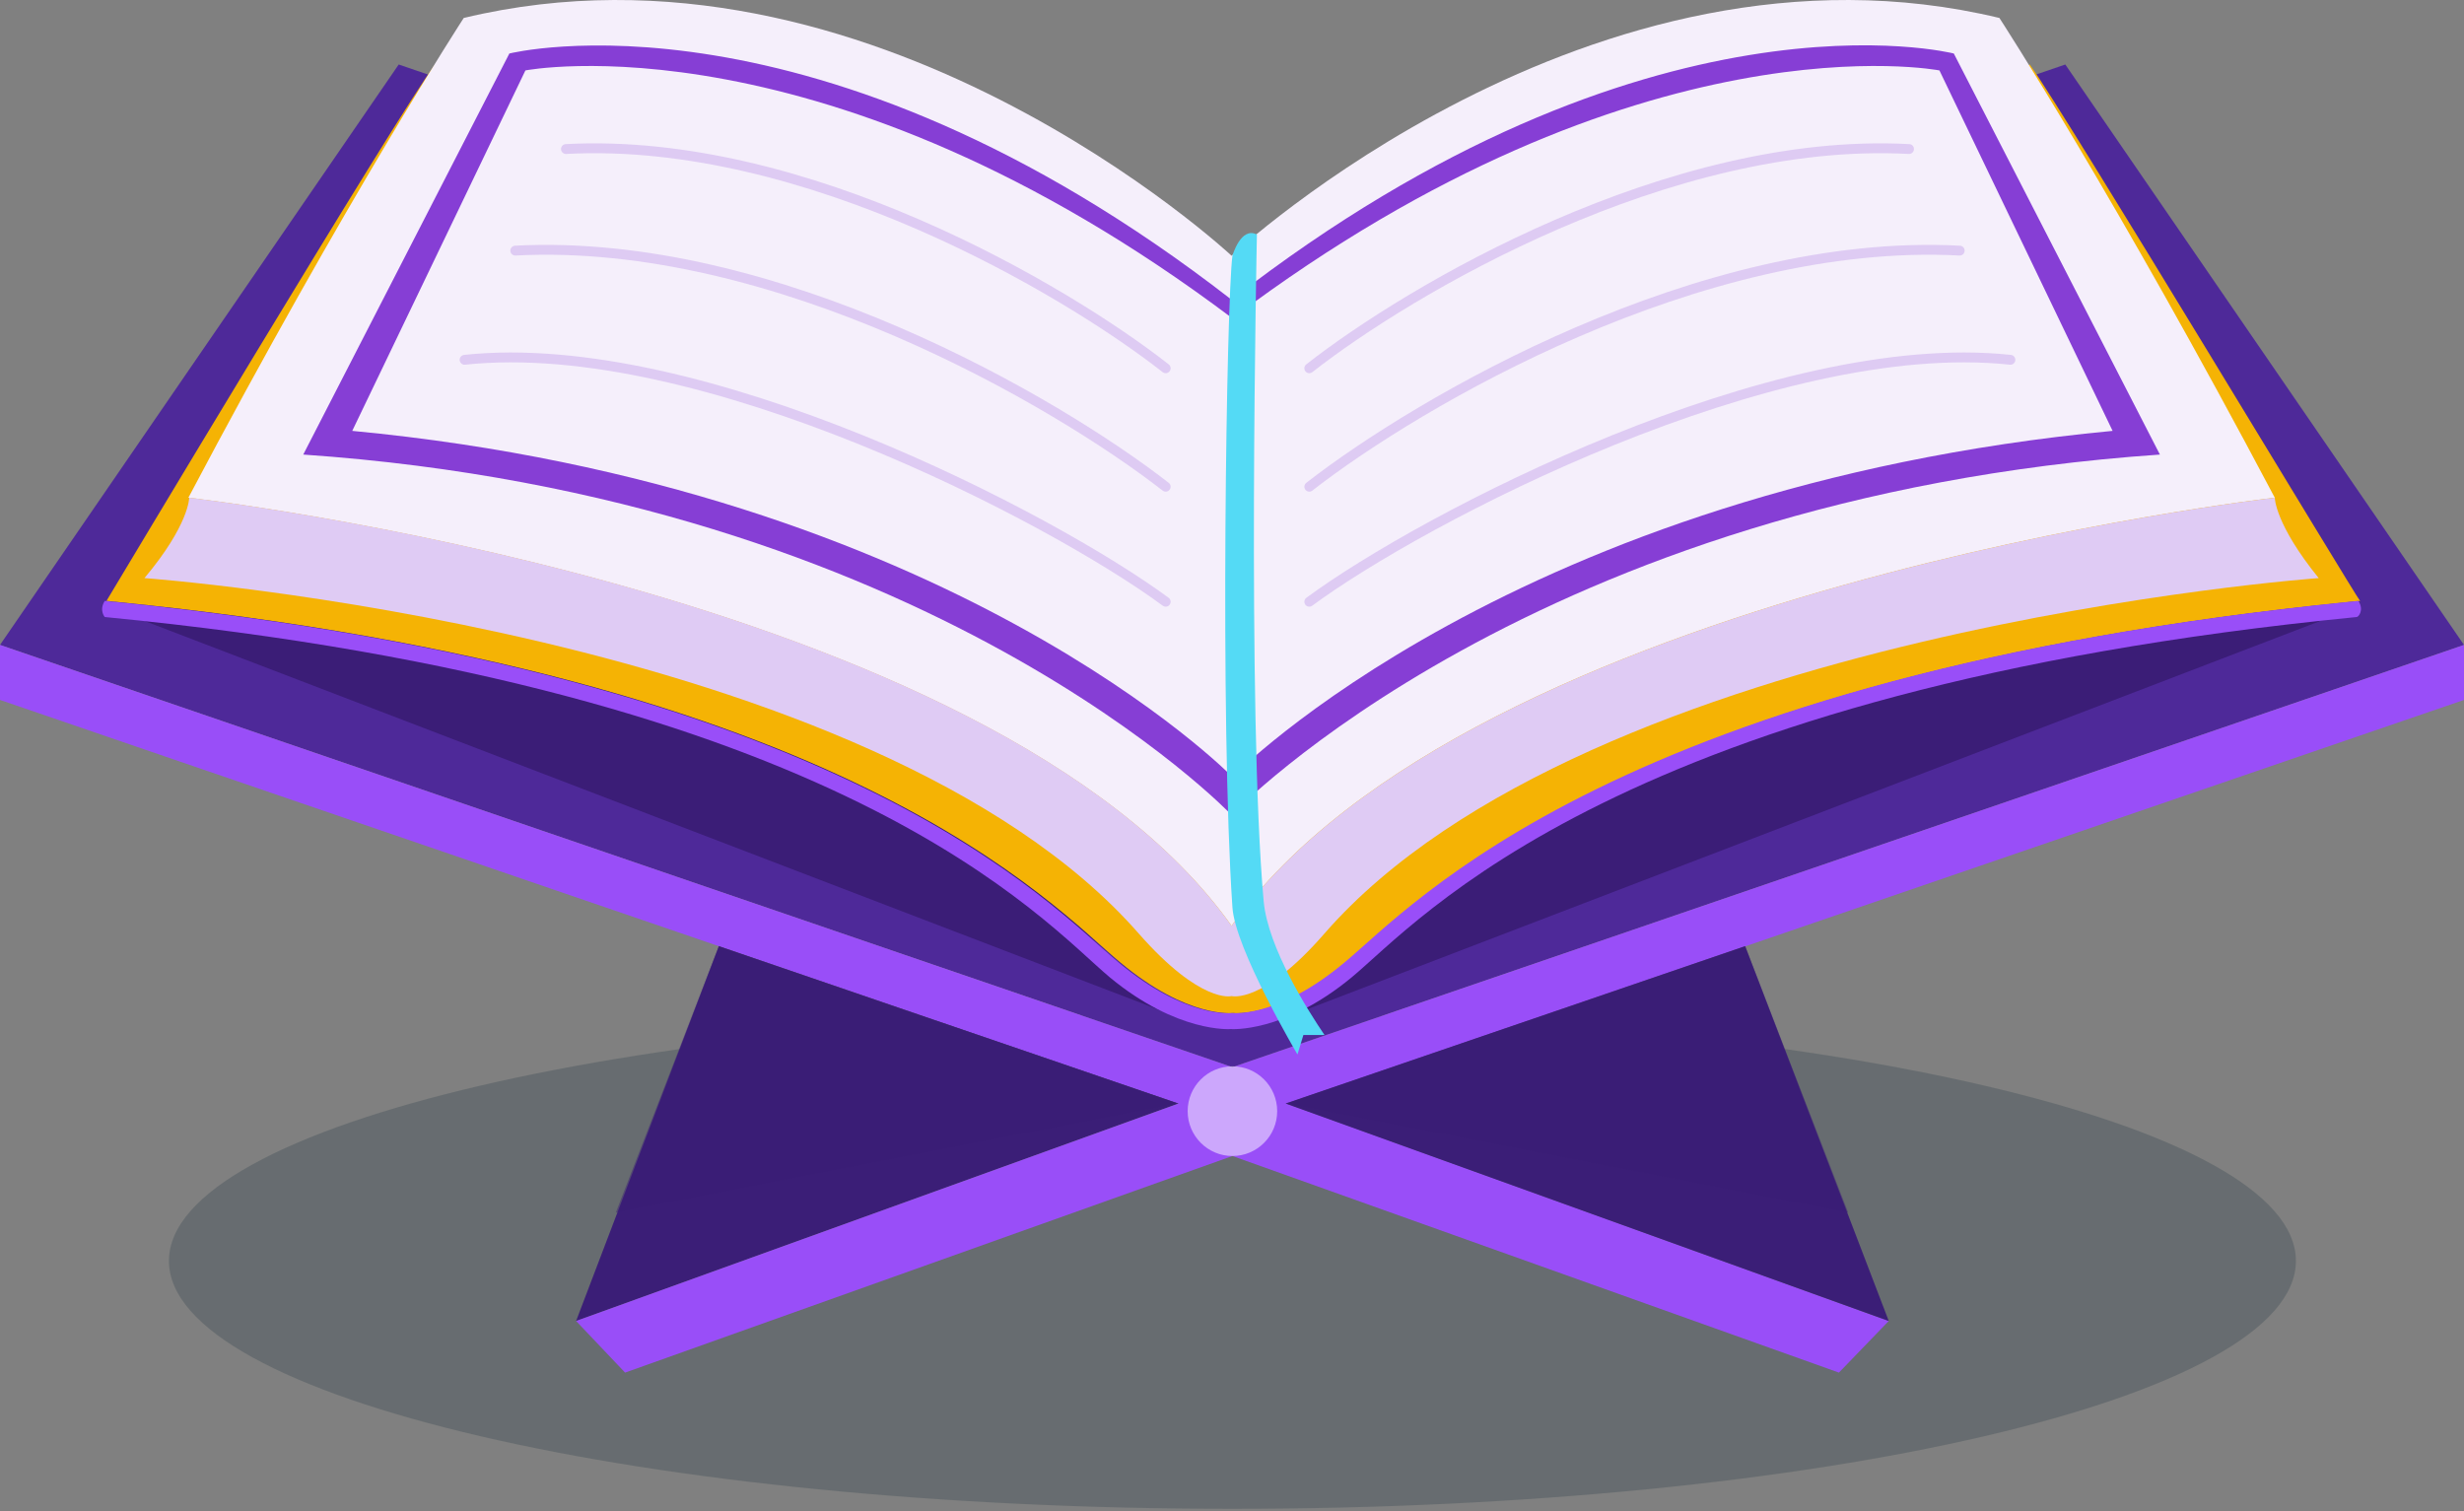 <svg width="750" height="460" viewBox="0 0 750 460" fill="none" xmlns="http://www.w3.org/2000/svg">
<rect x="0" y="0" width="750" height="460" fill="#808080" stroke="none"/>
<g style="mix-blend-mode:multiply" opacity="0.2">
<path d="M375.129 459.239C553.906 459.239 698.835 425.456 698.835 383.783C698.835 342.109 553.906 308.326 375.129 308.326C196.351 308.326 51.423 342.109 51.423 383.783C51.423 425.456 196.351 459.239 375.129 459.239Z" fill="#042030"/>
</g>
<path d="M628.643 19.634L375.129 106.422L121.358 19.634L0 196.3L375.129 324.808L750 196.3L628.643 19.634Z" fill="#4E2999"/>
<path opacity="0.45" d="M44.224 189.089L355.331 308.326L248.372 202.223C248.372 202.223 72.763 159.73 44.224 189.089Z" fill="#240F4F"/>
<path opacity="0.45" d="M706.034 189.089L394.926 308.326L501.885 202.223C501.628 202.223 677.237 159.73 706.034 189.089Z" fill="#240F4F"/>
<path d="M375.129 324.808L0 196.3V213.039L375.129 341.548L750 213.039V196.3L375.129 324.808Z" fill="#994EF8"/>
<path d="M175.351 402.067L218.804 287.981L358.673 335.882L175.351 402.067Z" fill="#3B1E77"/>
<path opacity="0.45" d="M187.436 369.103L358.673 335.882L218.804 287.981L187.436 369.103Z" fill="#3B1E77"/>
<path d="M375.129 329.959L175.351 402.067L190.264 417.777L375.129 351.849L559.736 417.777L574.906 402.067L375.129 329.959Z" fill="#994EF8"/>
<path d="M574.906 402.067L531.197 287.981L391.327 335.882L574.906 402.067Z" fill="#3B1E77"/>
<path opacity="0.45" d="M562.564 369.103L391.327 335.882L531.196 287.981L562.564 369.103Z" fill="#3B1E77"/>
<path d="M375.129 351.849C382.654 351.849 388.755 345.738 388.755 338.199C388.755 330.661 382.654 324.55 375.129 324.55C367.603 324.55 361.502 330.661 361.502 338.199C361.502 345.738 367.603 351.849 375.129 351.849Z" fill="white" fill-opacity="0.5"/>
<path d="M617.844 19.634L375.129 140.673L132.413 19.634C121.358 34.313 32.396 182.908 32.396 182.908C33.425 182.908 34.196 183.166 35.225 183.166C258.399 205.571 320.363 275.877 340.932 292.874C361.502 310.129 375.386 308.326 375.386 308.326C375.386 308.326 389.27 310.129 409.839 292.874C430.408 275.877 492.372 205.571 715.547 183.166C716.575 183.166 717.347 182.908 718.375 182.908C717.861 182.908 628.642 34.57 617.844 19.634Z" fill="#F5B304"/>
<path d="M717.861 182.908C716.832 182.908 716.061 183.166 715.033 183.166C491.858 205.571 429.894 275.877 409.325 292.874C388.756 310.129 374.871 308.326 374.871 308.326C374.871 308.326 360.987 310.129 340.418 292.874C319.849 275.877 257.885 205.571 34.71 183.166C33.682 183.166 32.91 182.908 31.882 182.908C30.082 185.741 31.882 187.801 31.882 187.801C257.371 209.692 317.278 280.255 337.847 297.51C358.416 314.507 374.614 313.219 374.614 313.219C374.614 313.219 390.812 314.507 411.382 297.51C431.951 280.513 491.858 209.949 717.347 187.801C717.861 187.801 719.661 185.741 717.861 182.908Z" fill="#994EF8"/>
<path d="M608.588 5.469C484.402 -24.404 374.872 77.836 374.872 77.836C374.872 77.836 265.341 -24.404 141.155 5.469C141.155 5.469 105.931 59.551 57.336 151.489C57.336 151.489 301.851 179.045 374.872 281.8C447.892 179.045 692.407 151.489 692.407 151.489C643.812 59.551 608.588 5.469 608.588 5.469Z" fill="#F5EFFB"/>
<path d="M692.407 151.489C692.407 151.489 447.892 179.045 374.871 281.8C302.108 179.045 57.593 151.489 57.593 151.489C57.593 151.489 57.593 159.73 43.966 175.955C43.966 175.955 265.855 191.922 346.589 284.118C365.615 305.751 374.871 303.175 374.871 303.175C374.871 303.175 384.385 305.751 403.154 284.118C483.63 191.922 705.777 175.955 705.777 175.955C692.407 159.473 692.407 151.489 692.407 151.489Z" fill="#DFCBF4"/>
<path d="M594.704 16.286C594.704 16.286 501.886 -7.407 374.872 91.227C248.115 -7.15 155.04 16.286 155.04 16.286L92.304 138.355C283.082 151.49 374.872 248.064 374.872 248.064C374.872 248.064 466.661 151.49 657.439 138.355L594.704 16.286ZM375.129 236.475C375.129 236.475 289.253 148.399 107.216 131.145L159.925 21.436C159.925 21.436 251.2 3.667 375.129 96.893C499.057 3.667 590.333 21.436 590.333 21.436L643.041 131.145C461.005 148.399 375.129 236.475 375.129 236.475Z" fill="#863ED5"/>
<path opacity="0.2" d="M398.526 183.15C432.808 157.826 539.938 101.786 611.93 109.512" stroke="#863ED5" stroke-width="3" stroke-linecap="round"/>
<path opacity="0.2" d="M398.526 112.087C428.951 88.226 508.056 41.474 581.077 45.357" stroke="#863ED5" stroke-width="3" stroke-linecap="round"/>
<path opacity="0.2" d="M398.526 148.142C431.522 122.445 517.312 72.097 596.503 76.278" stroke="#863ED5" stroke-width="3" stroke-linecap="round"/>
<path opacity="0.2" d="M354.817 183.15C320.535 157.826 213.404 101.786 141.412 109.512" stroke="#863ED5" stroke-width="3" stroke-linecap="round"/>
<path opacity="0.2" d="M354.817 112.087C324.392 88.226 245.286 41.474 172.266 45.357" stroke="#863ED5" stroke-width="3" stroke-linecap="round"/>
<path opacity="0.2" d="M354.817 148.142C321.82 122.445 236.03 72.097 156.839 76.278" stroke="#863ED5" stroke-width="3" stroke-linecap="round"/>
<path d="M375.129 77.836C375.129 77.836 377.7 68.822 382.585 71.397C382.585 71.397 379.5 217.417 384.642 274.332C385.927 288.496 398.269 307.811 403.154 315.022H396.726L394.926 320.945C394.926 320.945 375.9 288.754 375.129 276.135C371.272 219.478 373.329 91.485 375.129 77.836Z" fill="#54DAF5"/>
</svg>
